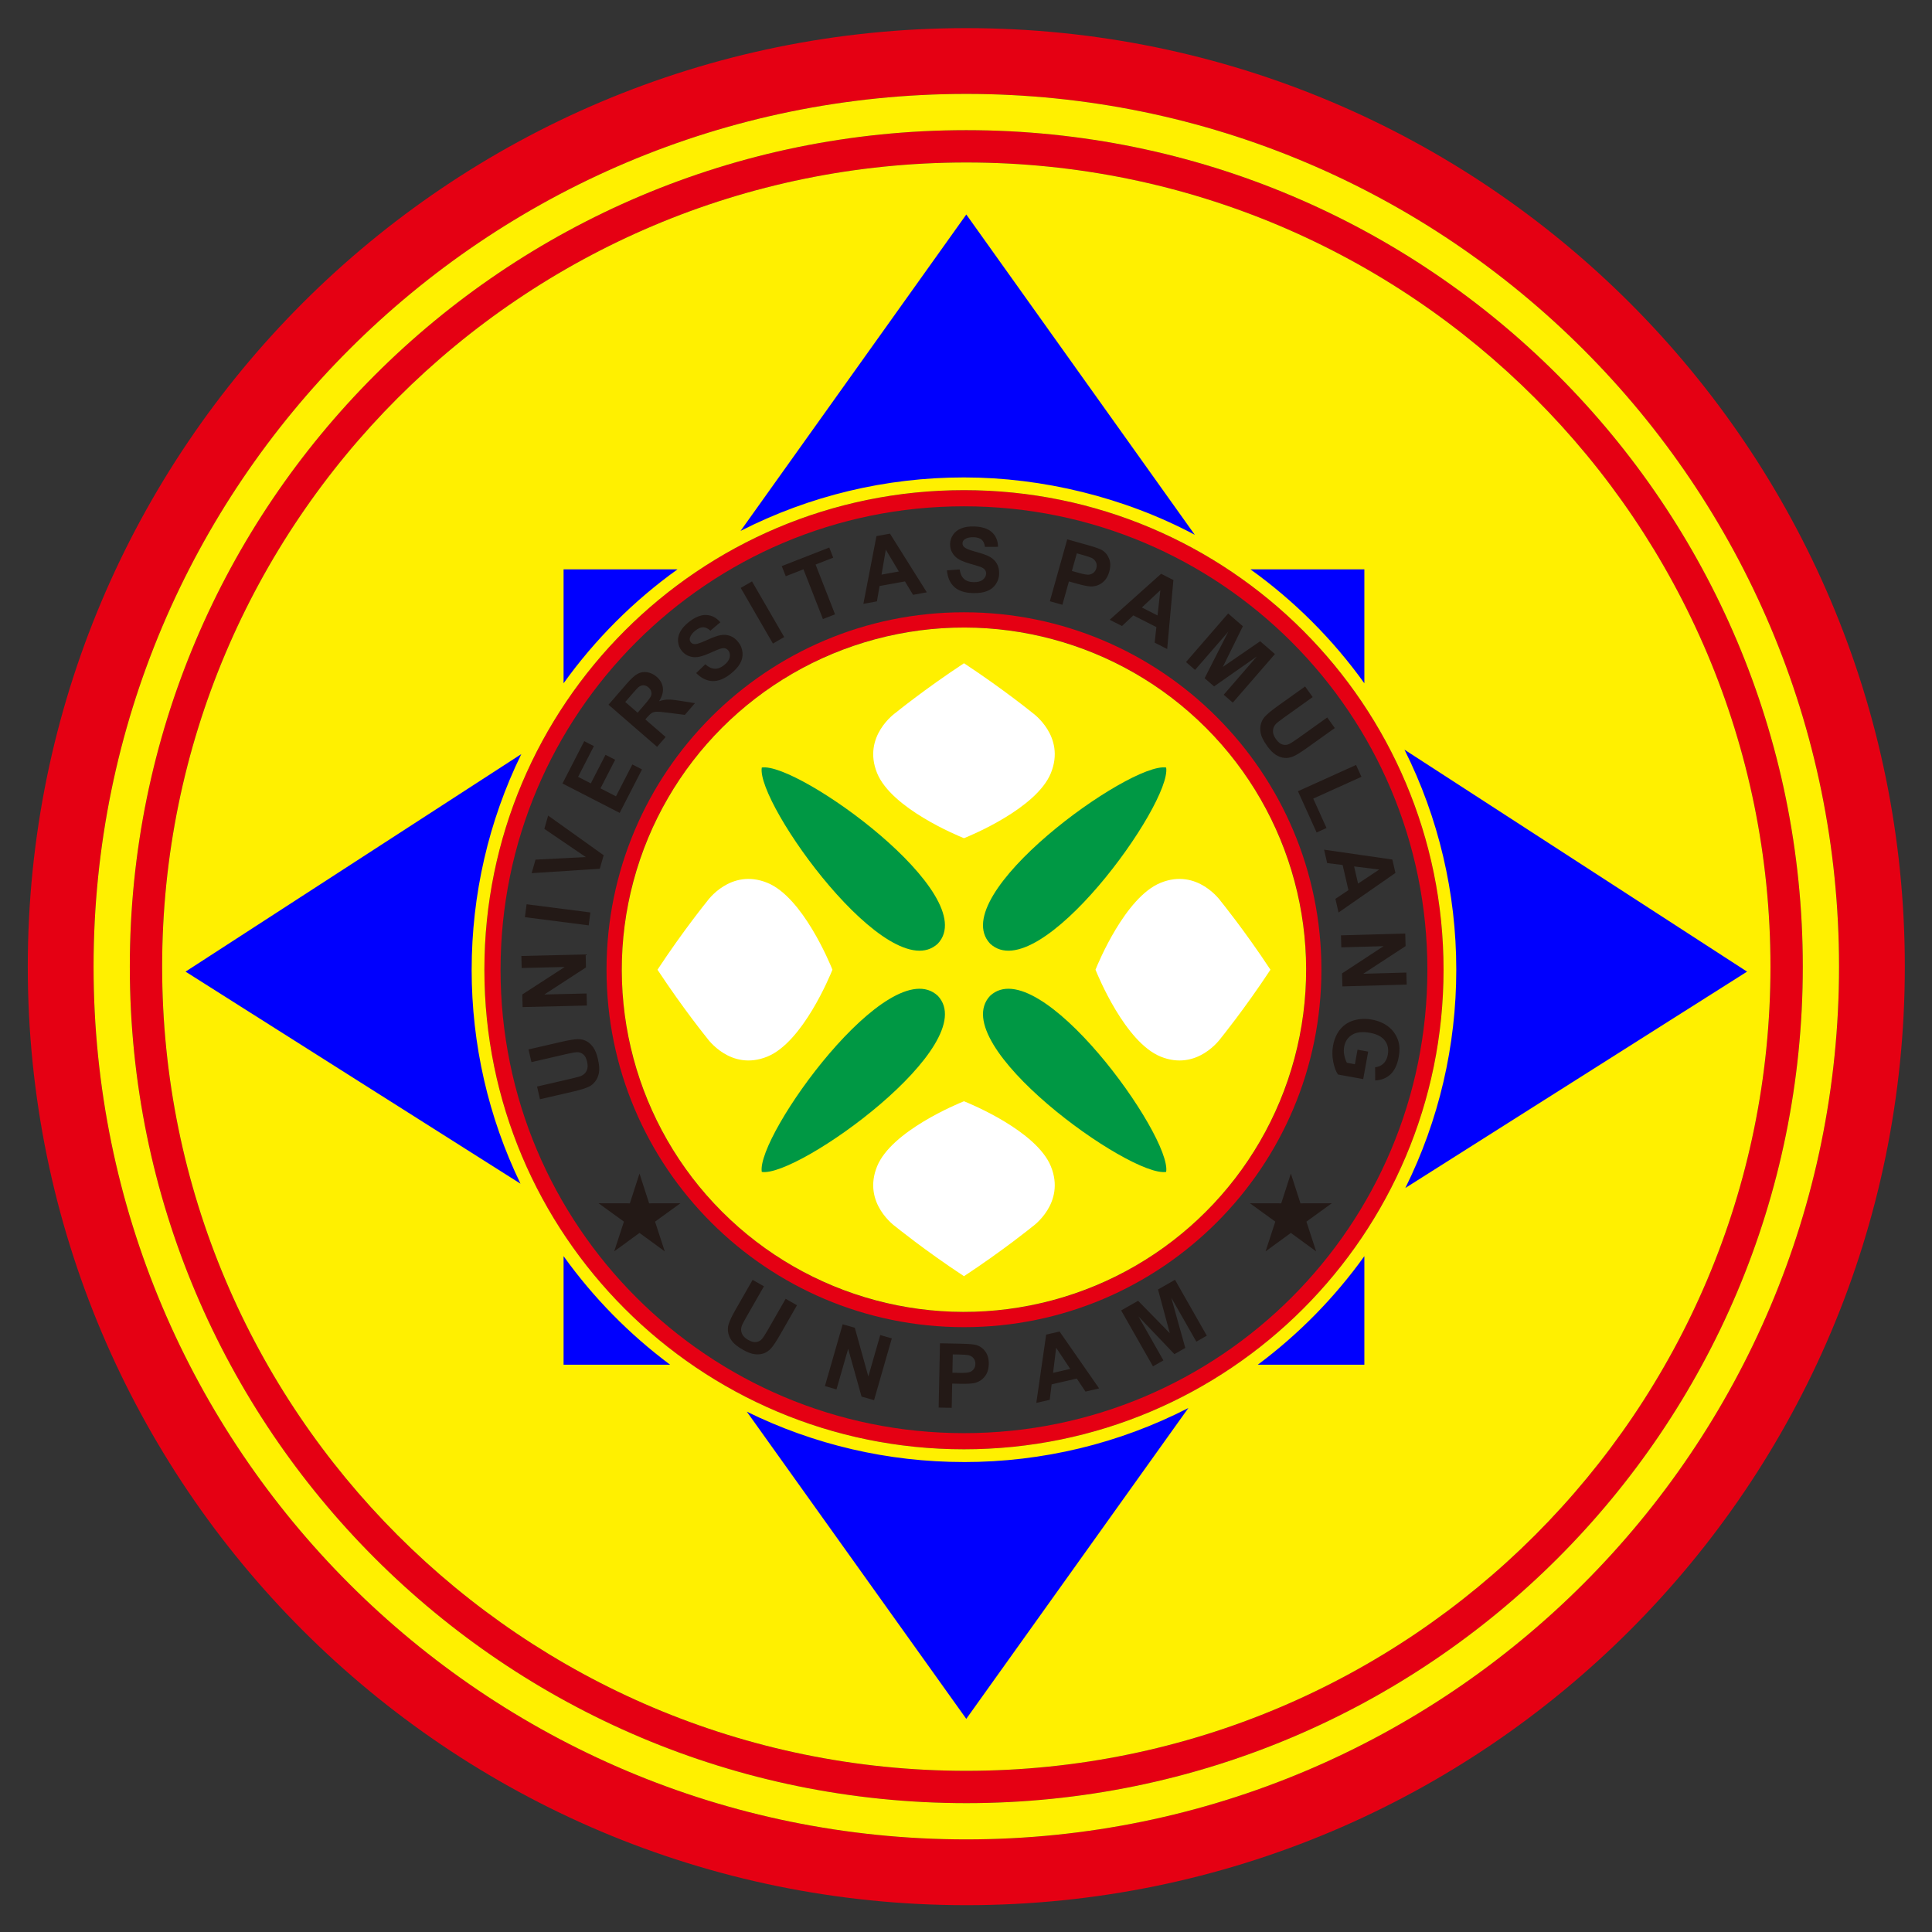 <?xml version="1.0" encoding="UTF-8"?>
<svg id="Layer_1" data-name="Layer 1" xmlns="http://www.w3.org/2000/svg" viewBox="0 0 950 950">
  <rect x="0" y="0" width="950" height="950" fill="#333333" stroke="none"/>
  <defs>
    <style>
      .cls-1 {
        fill: #0000fe;
        stroke: #0000fe;
        stroke-miterlimit: 22.93;
        stroke-width: 5.67px;
      }

      .cls-1, .cls-2, .cls-3, .cls-4, .cls-5, .cls-6 {
        fill-rule: evenodd;
      }

      .cls-2 {
        fill: #fff;
      }

      .cls-3, .cls-7 {
        fill: #fff000;
      }

      .cls-4 {
        fill: #009844;
      }

      .cls-5 {
        fill: #e50013;
      }

      .cls-6 {
        fill: #231916;
      }
    </style>
  </defs>
  <path class="cls-1" d="m584.35,692.34c-34.02,17.46-71.71,26.57-110.35,26.57s-73.67-8.47-106.78-24.77l107.92,151.06,109.2-152.85h0Zm106.25-323.71c16.77,33.5,25.47,70.41,25.47,108.2s-8.55,74.04-25.04,107.32l168.02-106.38-168.45-109.14h0ZM475.15,105.46l-111,155.59c33.9-17.29,71.41-26.3,109.85-26.3s78.69,9.69,113.5,28.21l-112.35-157.5h0Zm-219.22,476.58c-15.82-32.72-24.01-68.57-24.01-105.21s8.33-73.09,24.41-106.03l-165.1,106.97,164.69,104.27Z"/>
  <path class="cls-5" d="m475.15,13.83c254.88,0,461.49,206.62,461.49,461.49s-206.62,461.49-461.49,461.49S13.66,730.2,13.66,475.32,220.27,13.83,475.15,13.83h0Zm0,32.35c-237.01,0-429.14,192.13-429.14,429.14s192.13,429.14,429.14,429.14,429.14-192.13,429.14-429.14S712.16,46.18,475.15,46.18Z"/>
  <path class="cls-5" d="m475.15,64c227.17,0,411.32,184.15,411.32,411.32s-184.15,411.32-411.32,411.32S63.83,702.49,63.83,475.32,247.98,64,475.15,64h0Zm0,15.9c-218.39,0-395.42,177.04-395.42,395.42s177.04,395.42,395.42,395.42,395.42-177.04,395.42-395.42S693.54,79.9,475.15,79.9Z"/>
  <path class="cls-5" d="m474,241.01c130.24,0,235.82,105.58,235.82,235.82s-105.58,235.82-235.82,235.82-235.82-105.58-235.82-235.82,105.58-235.82,235.82-235.82h0Zm0,7.95c-125.85,0-227.87,102.02-227.87,227.87s102.02,227.87,227.87,227.87,227.87-102.02,227.87-227.87-102.02-227.87-227.87-227.87Z"/>
  <path class="cls-5" d="m474,301.07c97.07,0,175.76,78.69,175.76,175.76s-78.69,175.76-175.76,175.76-175.76-78.69-175.76-175.76,78.69-175.76,175.76-175.76h0Zm0,7.51c-92.92,0-168.25,75.33-168.25,168.25s75.32,168.25,168.25,168.25,168.25-75.33,168.25-168.25-75.33-168.25-168.25-168.25Z"/>
  <path class="cls-1" d="m614.85,279.95c21.59,15.48,40.55,34.44,56.03,56.03v-56.03h-56.03Zm56.03,337.73c-14.6,20.37-32.31,38.4-52.4,53.38h52.4v-53.38h0Zm-341.36,53.38c-20.1-14.98-37.8-33.01-52.4-53.38v53.38h52.4Zm-52.4-391.11v56.03c15.48-21.59,34.44-40.55,56.03-56.03h-56.03Z"/>
  <path class="cls-6" d="m265.52,540.51l-1.44-6.24,16.7-3.85c2.65-.61,4.35-1.09,5.1-1.42,1.2-.56,2.08-1.42,2.61-2.58.54-1.17.61-2.62.21-4.34-.4-1.74-1.07-2.98-2-3.7-.93-.72-1.93-1.05-3.03-.99-1.1.06-2.86.37-5.3.94l-17.05,3.94-1.44-6.24,16.2-3.74c3.7-.85,6.36-1.29,7.96-1.31,1.61-.02,3.04.3,4.3.96,1.26.65,2.37,1.67,3.34,3.03.97,1.37,1.74,3.26,2.3,5.69.68,2.93.85,5.23.52,6.9-.33,1.67-.94,3.07-1.82,4.21-.89,1.13-1.89,1.97-3.02,2.53-1.67.82-4.23,1.62-7.68,2.42l-16.45,3.8h0Zm23.06-46.07l-31.61.76-.15-6.2,20.87-13.52-21.18.51-.14-5.92,31.61-.76.15,6.39-20.47,13.31,20.78-.5.14,5.92h0Zm.89-39.42l-31.36-4.03.82-6.35,31.36,4.03-.82,6.35h0Zm5.46-27.83l-33.51,2.16,1.91-6.65,24.71-1.27-20.38-13.86,1.87-6.54,27.3,19.52-1.9,6.63h0Zm9.77-27.48l-28.12-14.45,10.7-20.82,4.75,2.44-7.77,15.12,6.25,3.21,7.23-14.06,4.75,2.44-7.23,14.06,7.62,3.92,8.06-15.67,4.75,2.44-10.98,21.37h0Zm18.4-32.47l4.2-4.84-9.97-8.65.85-.98c.96-1.11,1.76-1.85,2.38-2.21.62-.36,1.37-.55,2.25-.59.88-.04,2.79.12,5.72.49l8.21,1.06,5-5.77-7.19-1.13c-2.85-.47-4.94-.68-6.25-.63-1.31.04-2.72.32-4.23.83,1.51-2.36,2.13-4.56,1.88-6.62-.26-2.06-1.28-3.87-3.08-5.43-1.41-1.22-2.97-1.96-4.67-2.22-1.7-.26-3.26,0-4.7.8-1.43.78-3.26,2.45-5.47,5.01l-8.81,10.16,23.89,20.72h0Zm-9.58-16.79l-6.07-5.27,3.26-3.76c1.69-1.95,2.74-3.1,3.14-3.45.8-.67,1.64-1,2.51-1,.87,0,1.7.35,2.51,1.05.72.62,1.18,1.3,1.37,2.05.2.74.14,1.49-.16,2.23-.31.75-1.46,2.27-3.46,4.59l-3.1,3.57h0Zm28.79-19.48l4.51-4.34c1.58,1.41,3.11,2.14,4.62,2.2,1.5.06,3.01-.51,4.53-1.7,1.61-1.26,2.55-2.56,2.83-3.89.28-1.32.06-2.45-.66-3.36-.46-.59-1.03-.95-1.7-1.1-.66-.14-1.55-.03-2.64.34-.75.25-2.36.94-4.85,2.06-3.21,1.44-5.73,2.09-7.58,1.97-2.6-.17-4.67-1.25-6.22-3.22-1-1.27-1.58-2.74-1.73-4.41-.15-1.67.22-3.32,1.11-4.96.89-1.64,2.28-3.2,4.19-4.7,3.11-2.44,5.99-3.6,8.65-3.45,2.66.14,4.93,1.34,6.83,3.58l-4.9,4.13c-1.22-1.12-2.4-1.68-3.55-1.69-1.14-.01-2.42.53-3.82,1.64-1.45,1.14-2.34,2.33-2.69,3.57-.22.8-.08,1.53.43,2.17.46.59,1.11.9,1.93.92,1.05.04,3.02-.61,5.91-1.95,2.89-1.34,5.16-2.16,6.8-2.46,1.66-.3,3.23-.18,4.73.37,1.5.55,2.87,1.61,4.1,3.18,1.12,1.42,1.78,3.07,1.96,4.94.19,1.87-.2,3.67-1.18,5.41-.97,1.75-2.54,3.47-4.69,5.16-3.14,2.47-6.12,3.65-8.95,3.52-2.82-.12-5.48-1.45-7.99-3.96h0Zm37.75-14.51l5.54-3.21-15.83-27.37-5.54,3.21,15.83,27.37h0Zm24.59-12.05l-9.57-24.47-8.72,3.41-1.95-4.98,23.36-9.13,1.95,4.98-8.68,3.39,9.57,24.47-5.96,2.33h0Zm51.09-13.15l-6.79,1.23-3.97-6.6-12.48,2.27-1.3,7.55-6.66,1.21,6.43-33.3,6.65-1.21,18.11,28.85h0Zm-13.76-10.25l-6.41-10.73-2.11,12.28,8.52-1.55h0Zm23.65-.56l6.24-.44c.32,2.09,1.02,3.64,2.14,4.65,1.11,1.01,2.64,1.54,4.57,1.59,2.05.06,3.6-.33,4.66-1.17,1.06-.84,1.61-1.84,1.65-3,.02-.75-.18-1.39-.6-1.93-.42-.53-1.17-1.01-2.25-1.43-.74-.29-2.42-.79-5.05-1.53-3.38-.95-5.74-2.06-7.09-3.34-1.89-1.8-2.79-3.95-2.72-6.46.05-1.61.54-3.11,1.49-4.49.95-1.38,2.29-2.41,4.03-3.1,1.73-.69,3.8-1,6.23-.93,3.95.11,6.91,1.07,8.85,2.88,1.95,1.81,2.93,4.18,2.95,7.12l-6.41.04c-.23-1.64-.78-2.83-1.65-3.56-.87-.74-2.2-1.14-3.98-1.19-1.84-.05-3.29.29-4.35,1.03-.68.47-1.04,1.12-1.06,1.94-.02.75.28,1.4.9,1.95.78.71,2.71,1.47,5.79,2.29,3.08.82,5.34,1.64,6.8,2.47,1.46.83,2.6,1.93,3.4,3.31.8,1.38,1.17,3.07,1.12,5.07-.05,1.81-.6,3.5-1.65,5.05-1.05,1.55-2.5,2.69-4.37,3.4-1.86.72-4.17,1.04-6.91.96-4-.11-7.04-1.12-9.13-3.02-2.09-1.9-3.29-4.62-3.61-8.16h0Zm50.6,15.19l8.55-30.44,9.86,2.77c3.73,1.05,6.12,1.88,7.17,2.5,1.61.95,2.79,2.35,3.54,4.21.75,1.86.78,4,.1,6.43-.53,1.87-1.31,3.34-2.34,4.43-1.04,1.08-2.18,1.84-3.42,2.28-1.25.43-2.44.61-3.59.55-1.55-.12-3.71-.57-6.49-1.35l-4-1.12-3.22,11.48-6.16-1.73h0Zm13.27-23.56l-2.44,8.67,3.35.94c2.42.68,4.07.97,4.97.88.9-.09,1.68-.41,2.34-.97.65-.55,1.11-1.27,1.36-2.18.31-1.11.24-2.12-.2-3.02-.45-.91-1.14-1.59-2.08-2.05-.69-.34-2.14-.82-4.35-1.44l-2.95-.83h0Zm44.42,47.05l3.06-33.92-6.03-3.07-25.29,22.61,6.03,3.07,5.61-5.22,11.3,5.75-.83,7.65,6.15,3.13h0Zm-4.74-16.49l-7.72-3.93,9.11-8.49-1.39,12.42h0Zm14,22.9l20.72-23.89,7.24,6.28-9.85,20,18.36-12.62,7.26,6.3-20.72,23.89-4.47-3.88,16.29-18.82-21.02,14.72-4.65-4.03,11.62-22.87-16.33,18.79-4.47-3.88h0Zm58.55,12.02l-13.74,9.81c-2.88,2.06-4.94,3.78-6.17,5.18-.83.95-1.44,2.1-1.82,3.49-.38,1.39-.41,2.91-.07,4.58.33,1.67,1.38,3.73,3.13,6.18,1.45,2.03,2.89,3.48,4.31,4.37,1.42.89,2.83,1.4,4.25,1.51,1.42.13,2.86-.13,4.34-.76,1.48-.63,3.76-2.05,6.85-4.26l13.53-9.66-3.72-5.21-14.24,10.17c-2.04,1.45-3.55,2.42-4.53,2.9-.99.48-2.04.56-3.18.25-1.14-.31-2.22-1.2-3.26-2.65-1.03-1.44-1.52-2.8-1.47-4.09.04-1.28.52-2.41,1.42-3.38.56-.59,1.95-1.68,4.16-3.26l13.94-9.96-3.72-5.21h0Zm-3.5,51.5l28.57-12.92,2.64,5.83-23.7,10.72,6.53,14.45-4.87,2.2-9.17-20.28h0Zm19.96,59.64l-1.55-6.72,6.4-4.28-2.85-12.36-7.6-.94-1.52-6.6,33.57,4.85,1.52,6.59-27.96,19.45h0Zm9.59-14.22l10.41-6.91-12.36-1.53,1.95,8.44h0Zm-8.41,25.44l31.61-.89.17,6.19-20.81,13.6,21.18-.6.17,5.92-31.61.89-.18-6.39,20.42-13.39-20.78.59-.17-5.91h0Zm8.13,56.23l5.26.95-2.45,13.51-12.41-2.25c-1.04-1.54-1.82-3.65-2.34-6.33-.52-2.67-.55-5.28-.08-7.85.59-3.25,1.79-5.96,3.59-8.13,1.81-2.16,4.1-3.62,6.86-4.38,2.76-.76,5.65-.86,8.64-.32,3.24.59,6,1.79,8.28,3.6,2.27,1.82,3.85,4.16,4.73,7.01.67,2.19.74,4.76.2,7.73-.7,3.86-2.06,6.73-4.08,8.61-2.02,1.87-4.51,2.86-7.49,2.96l-.04-6.47c1.61-.16,2.97-.76,4.08-1.81,1.1-1.04,1.82-2.47,2.15-4.28.5-2.74.02-5.07-1.43-7.01-1.45-1.93-3.89-3.21-7.32-3.83-3.7-.67-6.62-.36-8.77.94-2.15,1.31-3.46,3.28-3.94,5.94-.24,1.31-.22,2.68.06,4.09.27,1.42.7,2.66,1.27,3.75l3.95.72,1.3-7.17Z"/>
  <path class="cls-6" d="m370.08,629.33l5.56,3.18-8.52,14.87c-1.35,2.36-2.16,3.93-2.42,4.7-.41,1.26-.37,2.48.12,3.67.5,1.19,1.51,2.22,3.04,3.1,1.55.89,2.91,1.24,4.07,1.05,1.16-.19,2.08-.71,2.78-1.55.7-.85,1.67-2.35,2.91-4.52l8.7-15.19,5.56,3.18-8.26,14.43c-1.89,3.3-3.37,5.54-4.45,6.73-1.08,1.19-2.29,2.02-3.63,2.5-1.34.48-2.83.61-4.49.4-1.67-.22-3.58-.94-5.74-2.18-2.61-1.5-4.42-2.93-5.42-4.31-1-1.38-1.62-2.78-1.85-4.2-.23-1.42-.16-2.72.2-3.93.54-1.78,1.69-4.21,3.45-7.28l8.39-14.65h0Zm35.55,52.23l8.73-30.39,5.96,1.71,6.66,23.96,5.85-20.37,5.69,1.63-8.73,30.39-6.15-1.77-6.58-23.51-5.74,19.98-5.69-1.63h0Zm55.92,10.57l.65-31.61,10.24.21c3.88.08,6.4.29,7.57.63,1.8.52,3.3,1.58,4.48,3.19,1.19,1.61,1.76,3.68,1.71,6.2-.04,1.94-.43,3.56-1.15,4.87-.73,1.31-1.65,2.33-2.74,3.06-1.1.73-2.21,1.21-3.33,1.43-1.53.27-3.73.38-6.62.32l-4.15-.09-.24,11.92-6.4-.13h0Zm6.94-26.14l-.18,9.01,3.48.07c2.51.05,4.18-.08,5.04-.4.85-.31,1.53-.82,2.02-1.52.49-.7.75-1.51.77-2.45.02-1.15-.3-2.11-.95-2.88-.66-.76-1.5-1.25-2.53-1.47-.75-.16-2.28-.26-4.57-.31l-3.07-.06h0Zm71.98,16.72l-6.72,1.55-4.28-6.4-12.36,2.85-.94,7.6-6.6,1.52,4.85-33.57,6.59-1.52,19.45,27.96h0Zm-14.22-9.59l-6.91-10.41-1.53,12.36,8.44-1.95h0Zm40.68-1.28l-15.64-27.48,8.34-4.74,15.59,15.94-5.8-21.51,8.35-4.75,15.64,27.48-5.14,2.93-12.33-21.62,6.89,24.72-5.35,3.04-17.7-18.57,12.29,21.65-5.14,2.93Z"/>
  <polygon class="cls-6" points="314.45 577.05 319.18 591.7 334.57 591.67 322.1 600.7 326.88 615.33 314.45 606.25 302.01 615.33 306.8 600.7 294.33 591.67 309.72 591.7 314.45 577.05"/>
  <polygon class="cls-6" points="634.74 577.05 639.46 591.7 654.86 591.67 642.39 600.7 647.17 615.33 634.74 606.25 622.3 615.33 627.09 600.7 614.62 591.67 630.01 591.7 634.74 577.05"/>
  <path class="cls-3" d="m238.18,476.83c0-130.24,105.58-235.82,235.82-235.82s235.82,105.58,235.82,235.82-105.58,235.82-235.82,235.82-235.82-105.58-235.82-235.82h0Zm125.97-215.77c33.9-17.29,71.41-26.3,109.85-26.3s78.69,9.69,113.5,28.21l-112.35-157.5-111,155.59h0Zm306.73,74.92v-56.03h-56.03c21.59,15.48,40.55,34.44,56.03,56.03h0Zm-52.4,335.08h52.4v-53.38c-14.6,20.37-32.31,38.4-52.4,53.38h0Zm-341.36-391.11v56.03c15.48-21.59,34.44-40.55,56.03-56.03h-56.03Zm0,337.73v53.38h52.4c-20.1-14.98-37.8-33.01-52.4-53.38h0Zm593.45-142.36c0-218.39-177.04-395.42-395.42-395.42S79.73,256.94,79.73,475.32s177.04,395.42,395.42,395.42,395.42-177.04,395.42-395.42h0Zm-396.57,243.59c-37.26,0-73.67-8.47-106.78-24.77l107.92,151.06,109.2-152.85c-34.02,17.46-71.71,26.57-110.35,26.57h0Zm242.08-242.08c0,37.45-8.55,74.04-25.04,107.32l168.02-106.38-168.45-109.14c16.77,33.5,25.47,70.41,25.47,108.2h0Zm-484.15,0c0-36.96,8.33-73.09,24.41-106.03l-165.1,106.97,164.69,104.27c-15.82-32.72-24.01-68.57-24.01-105.21Z"/>
  <path class="cls-3" d="m63.83,475.32c0-227.17,184.15-411.32,411.32-411.32s411.32,184.15,411.32,411.32-184.15,411.32-411.32,411.32S63.83,702.49,63.83,475.32h0Zm840.46,0c0-237.01-192.13-429.14-429.14-429.14S46.01,238.31,46.01,475.32s192.13,429.14,429.14,429.14,429.14-192.13,429.14-429.14Z"/>
  <circle class="cls-7" cx="474" cy="476.83" r="168.25" transform="translate(-198.34 474.83) rotate(-45)"/>
  <g>
    <g>
      <g>
        <path class="cls-4" d="m461.16,463.99c-23.79,22.29-89.43-68.92-86.58-86.58,17.66-2.85,108.87,62.79,86.58,86.58Z"/>
        <path class="cls-4" d="m486.84,489.67c-22.29,23.79,68.92,89.43,86.58,86.58,2.85-17.66-62.79-108.87-86.58-86.58Z"/>
      </g>
      <g>
        <path class="cls-4" d="m461.16,489.67c22.29,23.79-68.92,89.43-86.58,86.58-2.85-17.66,62.79-108.87,86.58-86.58Z"/>
        <path class="cls-4" d="m486.84,463.99c23.79,22.29,89.43-68.92,86.58-86.58-17.66-2.85-108.87,62.79-86.58,86.58Z"/>
      </g>
    </g>
    <g>
      <path class="cls-2" d="m473.81,326.26c-19.23,12.68-33.42,24.23-33.42,24.23,0,0-16.52,11.46-9.1,29.67,7.08,17.38,39.68,30.77,42.61,31.95l.11.04.11-.04c2.94-1.18,35.53-14.56,42.61-31.95,7.42-18.21-9.1-29.67-9.1-29.67,0,0-14.19-11.55-33.42-24.23l-.19-.13-.19.13Z"/>
      <path class="cls-2" d="m473.81,627.4c-19.23-12.68-33.42-24.23-33.42-24.23,0,0-16.52-11.47-9.1-29.67,7.08-17.38,39.68-30.77,42.61-31.95l.11-.04.11.04c2.94,1.18,35.53,14.56,42.61,31.95,7.42,18.21-9.1,29.67-9.1,29.67,0,0-14.19,11.55-33.42,24.23l-.19.13-.19-.13Z"/>
    </g>
    <g>
      <path class="cls-2" d="m323.43,477.02c12.68,19.23,24.23,33.42,24.23,33.42,0,0,11.46,16.52,29.67,9.1,17.38-7.08,30.77-39.68,31.95-42.61l.04-.11-.04-.11c-1.18-2.94-14.56-35.53-31.95-42.61-18.21-7.42-29.67,9.11-29.67,9.11,0,0-11.55,14.19-24.23,33.42l-.13.19.13.19Z"/>
      <path class="cls-2" d="m624.57,477.02c-12.68,19.23-24.23,33.42-24.23,33.42,0,0-11.46,16.52-29.67,9.1-17.38-7.08-30.77-39.68-31.95-42.61l-.04-.11.04-.11c1.18-2.94,14.57-35.53,31.95-42.61,18.21-7.42,29.67,9.11,29.67,9.11,0,0,11.55,14.19,24.23,33.42l.13.19-.13.19Z"/>
    </g>
  </g>
</svg>